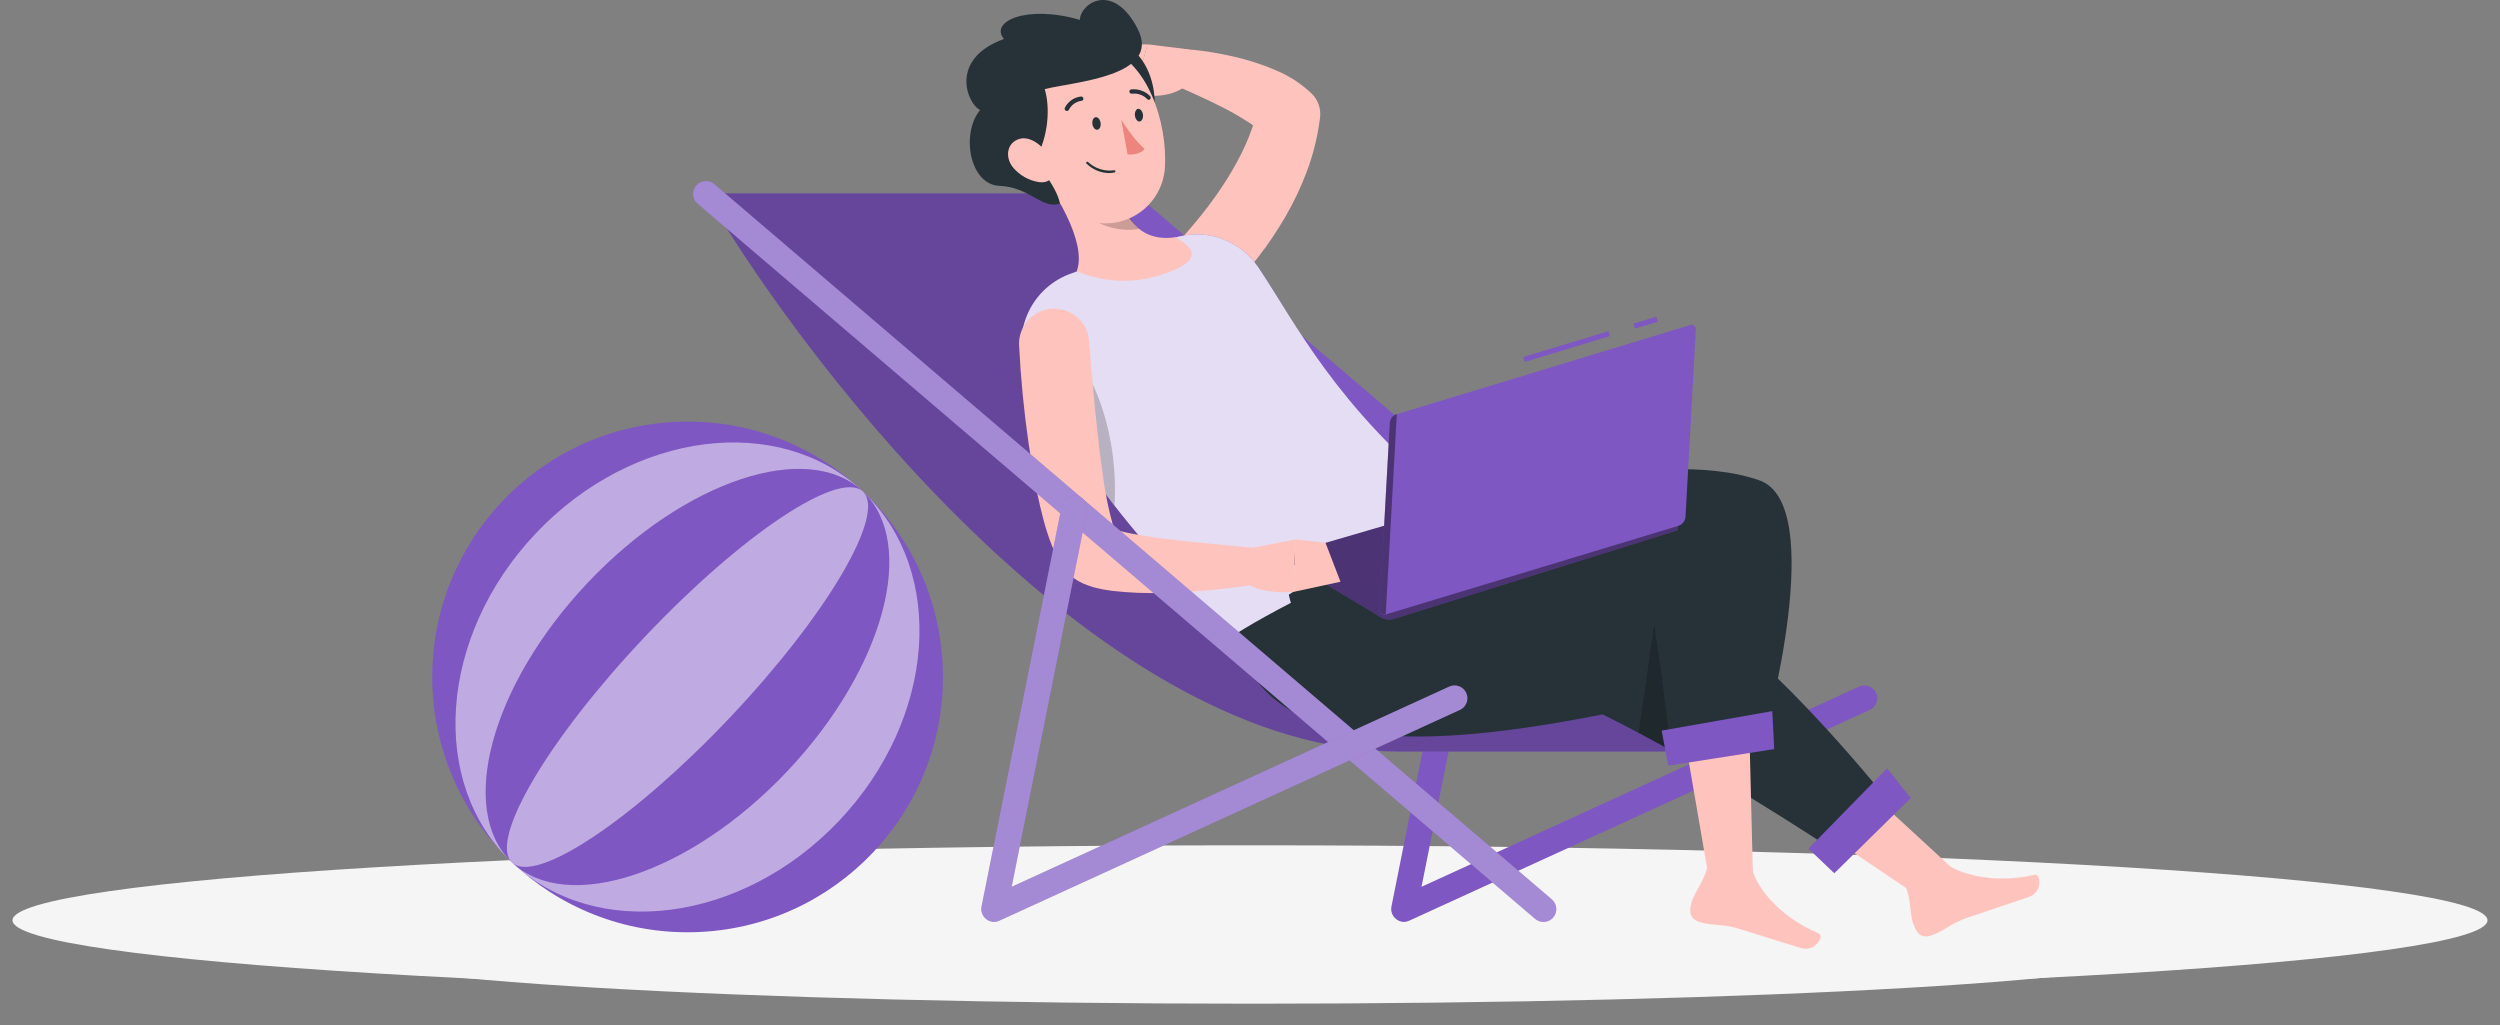 <svg width="100" height="41" viewBox="0 0 100 41" fill="none" xmlns="http://www.w3.org/2000/svg">
<rect x="0" y="0" width="100" height="41" fill="#808080" stroke="none"/>
<path d="M50 39.812C22.662 39.812 0.5 38.469 0.5 36.812C0.5 35.156 22.662 33.812 50 33.812C77.338 33.812 99.5 35.156 99.5 36.812C99.5 38.469 77.338 39.812 50 39.812Z" fill="#F5F5F5"/>
<path d="M50.11 40.148C70.544 40.148 87.11 39.181 87.11 37.988C87.11 36.795 70.544 35.828 50.11 35.828C29.675 35.828 13.11 36.795 13.11 37.988C13.11 39.181 29.675 40.148 50.11 40.148Z" fill="#F5F5F5"/>
<path d="M27.777 37.287C33.416 37.136 37.864 32.443 37.714 26.805C37.563 21.166 32.87 16.717 27.232 16.868C21.593 17.018 17.144 21.712 17.295 27.35C17.445 32.989 22.138 37.438 27.777 37.287Z" fill="#7E57C2"/>
<path opacity="0.5" d="M33.57 32.824C37.446 28.726 37.871 22.833 34.518 19.662C31.165 16.49 25.305 17.241 21.429 21.338C17.552 25.436 17.128 31.329 20.481 34.501C23.833 37.672 29.694 36.921 33.57 32.824Z" fill="white"/>
<path d="M31.488 30.853C35.364 26.755 36.721 21.744 34.518 19.661C32.315 17.577 27.387 19.209 23.511 23.307C19.635 27.405 18.278 32.416 20.48 34.499C22.683 36.583 27.611 34.951 31.488 30.853Z" fill="#7E57C2"/>
<path opacity="0.5" d="M29.203 28.695C33.079 24.597 35.459 20.554 34.518 19.663C33.577 18.773 29.672 21.373 25.796 25.471C21.919 29.569 19.54 33.612 20.481 34.502C21.422 35.392 25.327 32.792 29.203 28.695Z" fill="white"/>
<path d="M78.135 36.878C78.012 36.878 77.894 36.834 77.801 36.754L44.278 8.129C44.183 8.038 44.127 7.914 44.12 7.783C44.114 7.652 44.158 7.523 44.243 7.423C44.328 7.323 44.449 7.259 44.579 7.245C44.71 7.231 44.841 7.267 44.946 7.347L78.469 35.973C78.549 36.041 78.606 36.132 78.633 36.234C78.66 36.336 78.655 36.443 78.618 36.542C78.582 36.641 78.516 36.726 78.429 36.786C78.343 36.846 78.24 36.878 78.135 36.878Z" fill="#7E57C2"/>
<path d="M56.169 36.878C56.052 36.878 55.94 36.839 55.848 36.767C55.773 36.709 55.715 36.631 55.681 36.542C55.648 36.453 55.639 36.357 55.657 36.264L58.865 20.234C58.878 20.168 58.904 20.105 58.942 20.049C58.979 19.992 59.027 19.944 59.084 19.907C59.139 19.869 59.203 19.843 59.269 19.83C59.335 19.817 59.403 19.817 59.469 19.83C59.535 19.843 59.598 19.869 59.654 19.907C59.71 19.944 59.758 19.992 59.796 20.049C59.833 20.105 59.859 20.168 59.873 20.234C59.886 20.3 59.886 20.368 59.873 20.434L56.861 35.471L74.353 27.468C74.414 27.438 74.481 27.421 74.549 27.417C74.618 27.414 74.686 27.424 74.751 27.447C74.815 27.47 74.874 27.506 74.924 27.552C74.975 27.598 75.015 27.654 75.044 27.716C75.072 27.778 75.088 27.846 75.09 27.914C75.092 27.982 75.081 28.05 75.056 28.114C75.032 28.178 74.995 28.236 74.947 28.286C74.9 28.335 74.843 28.374 74.78 28.401L56.375 36.825C56.31 36.856 56.24 36.874 56.169 36.878Z" fill="#7E57C2"/>
<path d="M44.612 7.734H28.216C32.462 14.995 44.245 30.061 55.926 30.061H70.219C60.987 30.054 48.858 14.995 44.612 7.734Z" fill="#7E57C2"/>
<path opacity="0.2" d="M44.612 7.734H28.216C32.462 14.995 44.245 30.061 55.926 30.061H70.219C60.987 30.054 48.858 14.995 44.612 7.734Z" fill="black"/>
<path d="M47.056 9.751L47.173 9.627L47.306 9.48C47.396 9.382 47.488 9.289 47.575 9.178C47.753 8.97 47.928 8.762 48.098 8.548C48.435 8.123 48.751 7.681 49.043 7.224C49.188 6.997 49.323 6.766 49.449 6.535C49.575 6.304 49.696 6.07 49.802 5.833C50.013 5.372 50.179 4.892 50.299 4.4L50.61 5.467C50.428 5.247 50.212 5.058 49.968 4.909C49.652 4.701 49.325 4.51 48.988 4.337C48.638 4.156 48.274 3.982 47.902 3.812L46.782 3.308L46.755 3.295C46.606 3.228 46.485 3.111 46.412 2.964C46.34 2.817 46.321 2.65 46.358 2.491C46.395 2.332 46.486 2.19 46.616 2.091C46.746 1.991 46.906 1.94 47.07 1.946C47.517 1.966 47.963 2.011 48.406 2.081C48.852 2.151 49.294 2.244 49.73 2.36C50.186 2.481 50.633 2.637 51.066 2.825C51.589 3.046 52.066 3.36 52.476 3.753C52.6 3.876 52.693 4.027 52.75 4.192C52.806 4.357 52.824 4.534 52.802 4.707L52.787 4.816C52.695 5.506 52.526 6.184 52.281 6.837C52.047 7.466 51.76 8.075 51.423 8.655C51.095 9.224 50.728 9.77 50.325 10.289C50.123 10.546 49.919 10.8 49.699 11.052C49.591 11.174 49.48 11.296 49.365 11.417L49.188 11.596L48.997 11.787C48.736 12.052 48.38 12.202 48.008 12.205C47.636 12.207 47.278 12.062 47.013 11.801C46.748 11.54 46.598 11.184 46.596 10.812C46.593 10.44 46.738 10.082 46.999 9.817L47.056 9.751Z" fill="#FFC3BD"/>
<path d="M47.541 1.976L45.9 1.773L45.356 3.752C45.356 3.752 47.013 4.178 47.73 3.107L47.541 1.976Z" fill="#FFC3BD"/>
<path d="M44.62 1.766L44.408 3.424L45.356 3.756L45.9 1.777L44.62 1.766Z" fill="#FFC3BD"/>
<path d="M49.444 25.344C49.444 25.344 45.003 21.88 41.238 15.209C41.028 14.836 40.901 14.423 40.865 13.997C40.83 13.571 40.886 13.142 41.031 12.74C41.176 12.338 41.406 11.972 41.705 11.666C42.004 11.361 42.366 11.123 42.765 10.97C44.183 10.428 45.709 9.915 46.953 9.518C47.565 9.321 48.225 9.328 48.832 9.537C49.44 9.747 49.963 10.148 50.324 10.68C51.862 12.97 53.377 16.199 58.098 20.067C58.161 20.119 58.211 20.185 58.242 20.26C58.274 20.336 58.286 20.418 58.278 20.499C58.27 20.58 58.241 20.658 58.196 20.725C58.15 20.793 58.088 20.848 58.016 20.886L49.444 25.344Z" fill="#7E57C2"/>
<path opacity="0.8" d="M49.444 25.344C49.444 25.344 45.003 21.88 41.238 15.209C41.028 14.836 40.901 14.423 40.865 13.997C40.83 13.571 40.886 13.142 41.031 12.74C41.176 12.338 41.406 11.972 41.705 11.666C42.004 11.361 42.366 11.123 42.765 10.97C44.183 10.428 45.709 9.915 46.953 9.518C47.565 9.321 48.225 9.328 48.832 9.537C49.44 9.747 49.963 10.148 50.324 10.68C51.862 12.97 53.377 16.199 58.098 20.067C58.161 20.119 58.211 20.185 58.242 20.26C58.274 20.336 58.286 20.418 58.278 20.499C58.27 20.58 58.241 20.658 58.196 20.725C58.15 20.793 58.088 20.848 58.016 20.886L49.444 25.344Z" fill="white"/>
<path opacity="0.2" d="M40.898 14.343C41.456 12.597 41.937 13.123 42.156 13.297C43.86 14.652 44.746 17.576 44.578 20.222C43.334 18.627 42.21 16.941 41.215 15.179C41.066 14.918 40.96 14.636 40.898 14.343Z" fill="black"/>
<path d="M41.259 6.414C42.147 7.548 43.502 9.679 43.07 10.847C44.225 11.338 45.526 11.359 46.696 10.906C48.19 10.37 47.688 9.864 47.022 9.49C45.473 9.714 44.923 8.527 44.662 7.475L41.259 6.414Z" fill="#FFC3BD"/>
<path opacity="0.2" d="M44.669 7.482L42.761 6.891C42.859 7.403 43.034 7.898 43.278 8.358C43.683 8.976 44.763 9.312 45.568 9.154C45.074 8.749 44.822 8.095 44.669 7.482Z" fill="black"/>
<path d="M45.339 2.031C46.03 2.587 46.351 3.854 46.103 4.735C44.853 2.764 44.835 2.182 44.835 2.182L45.339 2.031Z" fill="#263238"/>
<path d="M41.055 4.765C41.498 6.559 41.666 7.628 42.755 8.431C43.1 8.7 43.511 8.868 43.945 8.919C44.379 8.969 44.819 8.899 45.215 8.716C45.612 8.534 45.951 8.245 46.195 7.883C46.439 7.521 46.579 7.098 46.599 6.662C46.692 4.987 45.954 2.338 44.04 1.853C42.126 1.368 40.614 2.973 41.055 4.765Z" fill="#FFC3BD"/>
<path d="M41.368 6.413C41.836 5.77 42.065 4.505 41.79 3.564C42.935 3.272 46.478 3.066 45.509 1.161C44.54 -0.743 43.219 0.114 43.194 0.795C41.023 0.165 39.569 0.886 40.16 1.558C37.923 2.367 38.71 4.182 39.206 4.4C38.431 5.323 38.773 7.388 39.983 7.434C41.192 7.48 41.715 8.403 42.398 8.14C42.269 7.438 41.368 6.413 41.368 6.413Z" fill="#263238"/>
<path d="M43.696 4.962C43.717 5.101 43.805 5.202 43.897 5.189C43.988 5.175 44.043 5.053 44.024 4.916C44.005 4.778 43.916 4.675 43.824 4.689C43.732 4.702 43.677 4.824 43.696 4.962Z" fill="#263238"/>
<path d="M45.398 4.632C45.417 4.771 45.507 4.873 45.589 4.859C45.671 4.846 45.738 4.724 45.719 4.586C45.7 4.449 45.616 4.352 45.53 4.352C45.444 4.352 45.377 4.495 45.398 4.632Z" fill="#263238"/>
<path d="M40.505 6.678C40.77 7.006 41.148 7.223 41.565 7.285C42.114 7.359 42.29 6.859 42.051 6.388C41.839 5.962 41.288 5.413 40.786 5.554C40.284 5.695 40.187 6.262 40.505 6.678Z" fill="#FFC3BD"/>
<path d="M44.849 4.789C44.849 4.789 45.341 5.592 45.788 5.953C45.57 6.232 45.102 6.178 45.102 6.178L44.849 4.789Z" fill="#ED847E"/>
<path d="M44.385 6.924C44.038 6.924 43.705 6.787 43.459 6.542C43.455 6.538 43.452 6.534 43.45 6.528C43.447 6.523 43.446 6.518 43.446 6.512C43.446 6.506 43.447 6.5 43.45 6.495C43.452 6.49 43.455 6.485 43.459 6.481C43.468 6.473 43.479 6.469 43.491 6.469C43.503 6.469 43.514 6.473 43.522 6.481C43.66 6.61 43.826 6.707 44.006 6.764C44.186 6.821 44.377 6.838 44.564 6.811C44.576 6.81 44.588 6.813 44.597 6.819C44.607 6.826 44.614 6.836 44.616 6.848C44.617 6.853 44.617 6.859 44.616 6.865C44.614 6.87 44.612 6.876 44.609 6.88C44.605 6.885 44.601 6.889 44.596 6.892C44.591 6.895 44.585 6.897 44.58 6.897C44.516 6.911 44.45 6.92 44.385 6.924Z" fill="#263238"/>
<path d="M42.677 4.44C42.661 4.439 42.647 4.435 42.633 4.428C42.612 4.417 42.596 4.399 42.589 4.376C42.582 4.353 42.584 4.329 42.595 4.308C42.657 4.186 42.748 4.081 42.861 4.002C42.973 3.924 43.104 3.875 43.24 3.86C43.264 3.858 43.287 3.866 43.305 3.881C43.323 3.896 43.335 3.918 43.337 3.942C43.338 3.953 43.337 3.964 43.334 3.975C43.331 3.986 43.325 3.996 43.318 4.005C43.311 4.013 43.302 4.02 43.291 4.025C43.281 4.03 43.27 4.033 43.259 4.033C43.151 4.047 43.049 4.088 42.96 4.151C42.872 4.214 42.801 4.298 42.753 4.396C42.745 4.409 42.734 4.42 42.721 4.428C42.708 4.436 42.692 4.44 42.677 4.44Z" fill="#263238"/>
<path d="M45.975 3.993C45.96 3.995 45.945 3.994 45.931 3.99C45.916 3.986 45.903 3.978 45.892 3.968C45.815 3.886 45.72 3.824 45.614 3.786C45.508 3.748 45.395 3.735 45.284 3.748C45.26 3.752 45.236 3.747 45.217 3.734C45.197 3.721 45.183 3.701 45.177 3.678C45.174 3.667 45.174 3.655 45.175 3.644C45.177 3.633 45.181 3.623 45.187 3.613C45.193 3.604 45.201 3.595 45.211 3.589C45.22 3.583 45.231 3.579 45.242 3.577C45.381 3.56 45.522 3.576 45.655 3.623C45.787 3.669 45.907 3.746 46.005 3.846C46.021 3.862 46.03 3.885 46.03 3.908C46.03 3.931 46.021 3.953 46.005 3.97C45.996 3.979 45.986 3.987 45.975 3.993Z" fill="#263238"/>
<path d="M76.622 35.775L78.792 35.376L73.41 30.422L71.899 32.592L76.622 35.775Z" fill="#FFC3BD"/>
<path d="M76.53 36.952C76.358 36.456 76.49 35.786 76.003 35.02C76.003 35.02 77.148 33.862 77.626 34.372C78.103 34.881 79.583 35.404 81.385 34.992C81.637 34.935 81.713 35.688 81.146 35.883C80.209 36.204 79.517 36.427 78.717 36.702C78.034 36.936 77.912 37.146 77.381 37.37C76.939 37.557 76.704 37.45 76.53 36.952Z" fill="#FFC3BD"/>
<path d="M56.064 21.898C56.064 21.898 63.164 22.853 67.336 24.322C70.105 25.293 75.351 31.804 75.351 31.804L73.229 33.936C73.229 33.936 67.964 30.457 64.102 28.576C57.34 29.911 50.488 30.354 49.444 25.354C51.003 24.318 56.064 21.898 56.064 21.898Z" fill="#263238"/>
<path opacity="0.2" d="M66.277 24.234L65.548 29.307C66.723 29.933 67.948 30.642 69.067 31.312L66.277 24.234Z" fill="black"/>
<path d="M76.429 31.923L73.372 34.931L72.339 33.946L75.482 30.734L76.429 31.923Z" fill="#7E57C2"/>
<path d="M58.163 20.34C58.163 20.34 66.212 17.75 70.376 19.214C73.145 20.185 70.588 29.414 70.588 29.414L66.817 29.875C66.817 29.875 66.399 26.196 66.054 24.32C62.632 25.752 52.587 28.786 51.551 23.786C53.102 22.759 58.163 20.34 58.163 20.34Z" fill="#263238"/>
<path d="M68.32 34.931L70.118 35.011L69.967 28.992L67.33 29.183L68.32 34.931Z" fill="#FFC3BD"/>
<path d="M67.666 36.08C67.817 35.576 68.317 35.112 68.371 34.206C68.371 34.206 69.981 33.942 70.065 34.633C70.149 35.324 71.046 36.616 72.748 37.339C72.985 37.44 72.605 38.102 72.033 37.921C71.079 37.633 70.393 37.406 69.584 37.158C68.893 36.948 68.67 37.045 68.111 36.915C67.649 36.808 67.519 36.585 67.666 36.08Z" fill="#FFC3BD"/>
<path d="M70.968 29.964L66.731 30.627L66.466 29.224L70.891 28.445L70.968 29.964Z" fill="#7E57C2"/>
<path d="M43.557 13.638C43.665 14.88 43.772 16.157 43.911 17.401C43.976 18.023 44.06 18.641 44.148 19.246C44.228 19.814 44.344 20.375 44.497 20.927C44.526 21.023 44.559 21.117 44.597 21.21C44.608 21.24 44.62 21.261 44.61 21.25C44.6 21.238 44.61 21.259 44.578 21.218L44.535 21.175L44.505 21.147L44.472 21.124L44.453 21.113C44.444 21.106 44.435 21.1 44.425 21.095C44.396 21.084 44.411 21.095 44.438 21.111C44.476 21.13 44.516 21.147 44.556 21.16C44.671 21.203 44.789 21.238 44.908 21.267C45.169 21.332 45.461 21.385 45.759 21.431C46.056 21.477 46.362 21.523 46.671 21.561C47.906 21.715 49.19 21.817 50.459 21.943H50.472C50.64 21.961 50.795 22.04 50.91 22.164C51.025 22.288 51.091 22.449 51.096 22.617C51.102 22.786 51.047 22.951 50.94 23.082C50.834 23.214 50.684 23.302 50.518 23.332C49.212 23.552 47.892 23.68 46.568 23.713C45.872 23.74 45.174 23.713 44.482 23.633C44.283 23.608 44.085 23.573 43.889 23.528C43.782 23.502 43.671 23.471 43.547 23.427C43.4 23.378 43.258 23.314 43.123 23.236C43.087 23.215 43.039 23.187 42.994 23.154L42.925 23.107L42.858 23.053L42.782 22.985C42.752 22.957 42.724 22.929 42.698 22.899C42.66 22.858 42.624 22.815 42.591 22.771C42.5 22.655 42.418 22.532 42.347 22.402C42.24 22.207 42.147 22.005 42.066 21.798C41.931 21.451 41.817 21.096 41.725 20.735C41.635 20.393 41.559 20.059 41.488 19.725C41.345 19.059 41.244 18.401 41.145 17.744C40.954 16.428 40.83 15.136 40.763 13.804C40.748 13.438 40.877 13.082 41.121 12.81C41.365 12.538 41.706 12.372 42.071 12.347C42.435 12.322 42.795 12.441 43.074 12.677C43.353 12.913 43.529 13.249 43.564 13.613L43.557 13.638Z" fill="#FFC3BD"/>
<path d="M62.812 18.859L66.802 20.701C67.048 20.814 67.222 21.172 67.056 21.226L55.696 24.775C55.604 24.791 55.51 24.788 55.419 24.767C55.329 24.745 55.244 24.706 55.169 24.651L51.827 22.643C51.589 22.5 51.446 22.174 51.612 22.126L62.812 18.859Z" fill="#7E57C2"/>
<path opacity="0.4" d="M62.812 18.859L66.802 20.701C67.048 20.814 67.222 21.172 67.056 21.226L55.696 24.775C55.604 24.791 55.51 24.788 55.419 24.767C55.329 24.745 55.244 24.706 55.169 24.651L51.827 22.643C51.589 22.5 51.446 22.174 51.612 22.126L62.812 18.859Z" fill="black"/>
<path d="M66.25 12.669L65.34 12.945L65.4 13.143L66.31 12.867L66.25 12.669Z" fill="#7E57C2"/>
<path d="M64.337 13.247L60.925 14.281L60.985 14.479L64.396 13.444L64.337 13.247Z" fill="#7E57C2"/>
<path d="M67.58 13.01L55.873 16.567C55.798 16.592 55.732 16.638 55.682 16.7C55.633 16.761 55.601 16.835 55.592 16.914L55.18 24.387C55.175 24.419 55.179 24.451 55.191 24.481C55.203 24.511 55.223 24.537 55.249 24.556C55.274 24.576 55.305 24.588 55.337 24.592C55.368 24.596 55.401 24.591 55.43 24.578L67.139 21.032C67.215 21.006 67.281 20.96 67.33 20.898C67.38 20.836 67.411 20.762 67.42 20.683L67.832 13.212C67.84 13.179 67.838 13.145 67.827 13.113C67.816 13.081 67.796 13.053 67.77 13.032C67.743 13.011 67.712 12.997 67.678 12.993C67.645 12.989 67.611 12.995 67.58 13.01Z" fill="#7E57C2"/>
<path opacity="0.4" d="M55.592 16.906L55.18 24.379C55.175 24.41 55.179 24.443 55.191 24.473C55.203 24.503 55.223 24.529 55.249 24.548C55.274 24.568 55.305 24.58 55.337 24.584C55.368 24.587 55.401 24.583 55.43 24.57L55.873 16.555C55.797 16.58 55.731 16.627 55.681 16.689C55.632 16.751 55.601 16.827 55.592 16.906Z" fill="black"/>
<path d="M50.217 21.891L51.82 21.578L51.736 23.677C51.736 23.677 49.921 23.834 49.637 23L49.795 22.298C49.818 22.196 49.87 22.103 49.945 22.031C50.02 21.959 50.114 21.91 50.217 21.891Z" fill="#FFC3BD"/>
<path d="M53.02 21.712L53.619 23.269L51.736 23.677L51.82 21.578L53.02 21.712Z" fill="#FFC3BD"/>
<path d="M61.737 36.878C61.615 36.878 61.497 36.834 61.405 36.754L27.882 8.129C27.787 8.038 27.731 7.914 27.724 7.783C27.718 7.652 27.762 7.523 27.847 7.423C27.932 7.323 28.053 7.259 28.183 7.245C28.314 7.231 28.445 7.267 28.55 7.347L62.071 35.973C62.151 36.041 62.209 36.132 62.235 36.234C62.262 36.336 62.257 36.443 62.22 36.542C62.184 36.641 62.118 36.726 62.032 36.786C61.945 36.846 61.842 36.878 61.737 36.878Z" fill="#7E57C2"/>
<path opacity="0.3" d="M61.737 36.878C61.615 36.878 61.497 36.834 61.405 36.754L27.882 8.129C27.787 8.038 27.731 7.914 27.724 7.783C27.718 7.652 27.762 7.523 27.847 7.423C27.932 7.323 28.053 7.259 28.183 7.245C28.314 7.231 28.445 7.267 28.55 7.347L62.071 35.973C62.151 36.041 62.209 36.132 62.235 36.234C62.262 36.336 62.257 36.443 62.22 36.542C62.184 36.641 62.118 36.726 62.032 36.786C61.945 36.846 61.842 36.878 61.737 36.878Z" fill="white"/>
<path d="M39.771 36.878C39.655 36.877 39.543 36.839 39.452 36.767C39.377 36.709 39.319 36.631 39.285 36.542C39.252 36.453 39.243 36.357 39.261 36.264L42.471 20.234C42.484 20.168 42.51 20.105 42.547 20.049C42.585 19.992 42.633 19.944 42.689 19.907C42.745 19.869 42.808 19.843 42.874 19.83C42.941 19.817 43.009 19.817 43.075 19.83C43.141 19.843 43.204 19.869 43.26 19.907C43.316 19.944 43.364 19.992 43.402 20.049C43.439 20.105 43.465 20.168 43.478 20.234C43.492 20.3 43.492 20.368 43.478 20.434L40.467 35.471L57.959 27.468C58.02 27.438 58.087 27.421 58.155 27.417C58.224 27.414 58.292 27.424 58.356 27.447C58.421 27.47 58.48 27.506 58.53 27.552C58.58 27.598 58.621 27.654 58.65 27.716C58.678 27.778 58.694 27.846 58.696 27.914C58.698 27.982 58.687 28.05 58.662 28.114C58.637 28.178 58.6 28.236 58.553 28.286C58.506 28.335 58.449 28.374 58.386 28.401L39.979 36.825C39.914 36.856 39.843 36.875 39.771 36.878Z" fill="#7E57C2"/>
<path opacity="0.3" d="M39.771 36.878C39.655 36.877 39.543 36.839 39.452 36.767C39.377 36.709 39.319 36.631 39.285 36.542C39.252 36.453 39.243 36.357 39.261 36.264L42.471 20.234C42.484 20.168 42.51 20.105 42.547 20.049C42.585 19.992 42.633 19.944 42.689 19.907C42.745 19.869 42.808 19.843 42.874 19.83C42.941 19.817 43.009 19.817 43.075 19.83C43.141 19.843 43.204 19.869 43.26 19.907C43.316 19.944 43.364 19.992 43.402 20.049C43.439 20.105 43.465 20.168 43.478 20.234C43.492 20.3 43.492 20.368 43.478 20.434L40.467 35.471L57.959 27.468C58.02 27.438 58.087 27.421 58.155 27.417C58.224 27.414 58.292 27.424 58.356 27.447C58.421 27.47 58.48 27.506 58.53 27.552C58.58 27.598 58.621 27.654 58.65 27.716C58.678 27.778 58.694 27.846 58.696 27.914C58.698 27.982 58.687 28.05 58.662 28.114C58.637 28.178 58.6 28.236 58.553 28.286C58.506 28.335 58.449 28.374 58.386 28.401L39.979 36.825C39.914 36.856 39.843 36.875 39.771 36.878Z" fill="white"/>
</svg>
